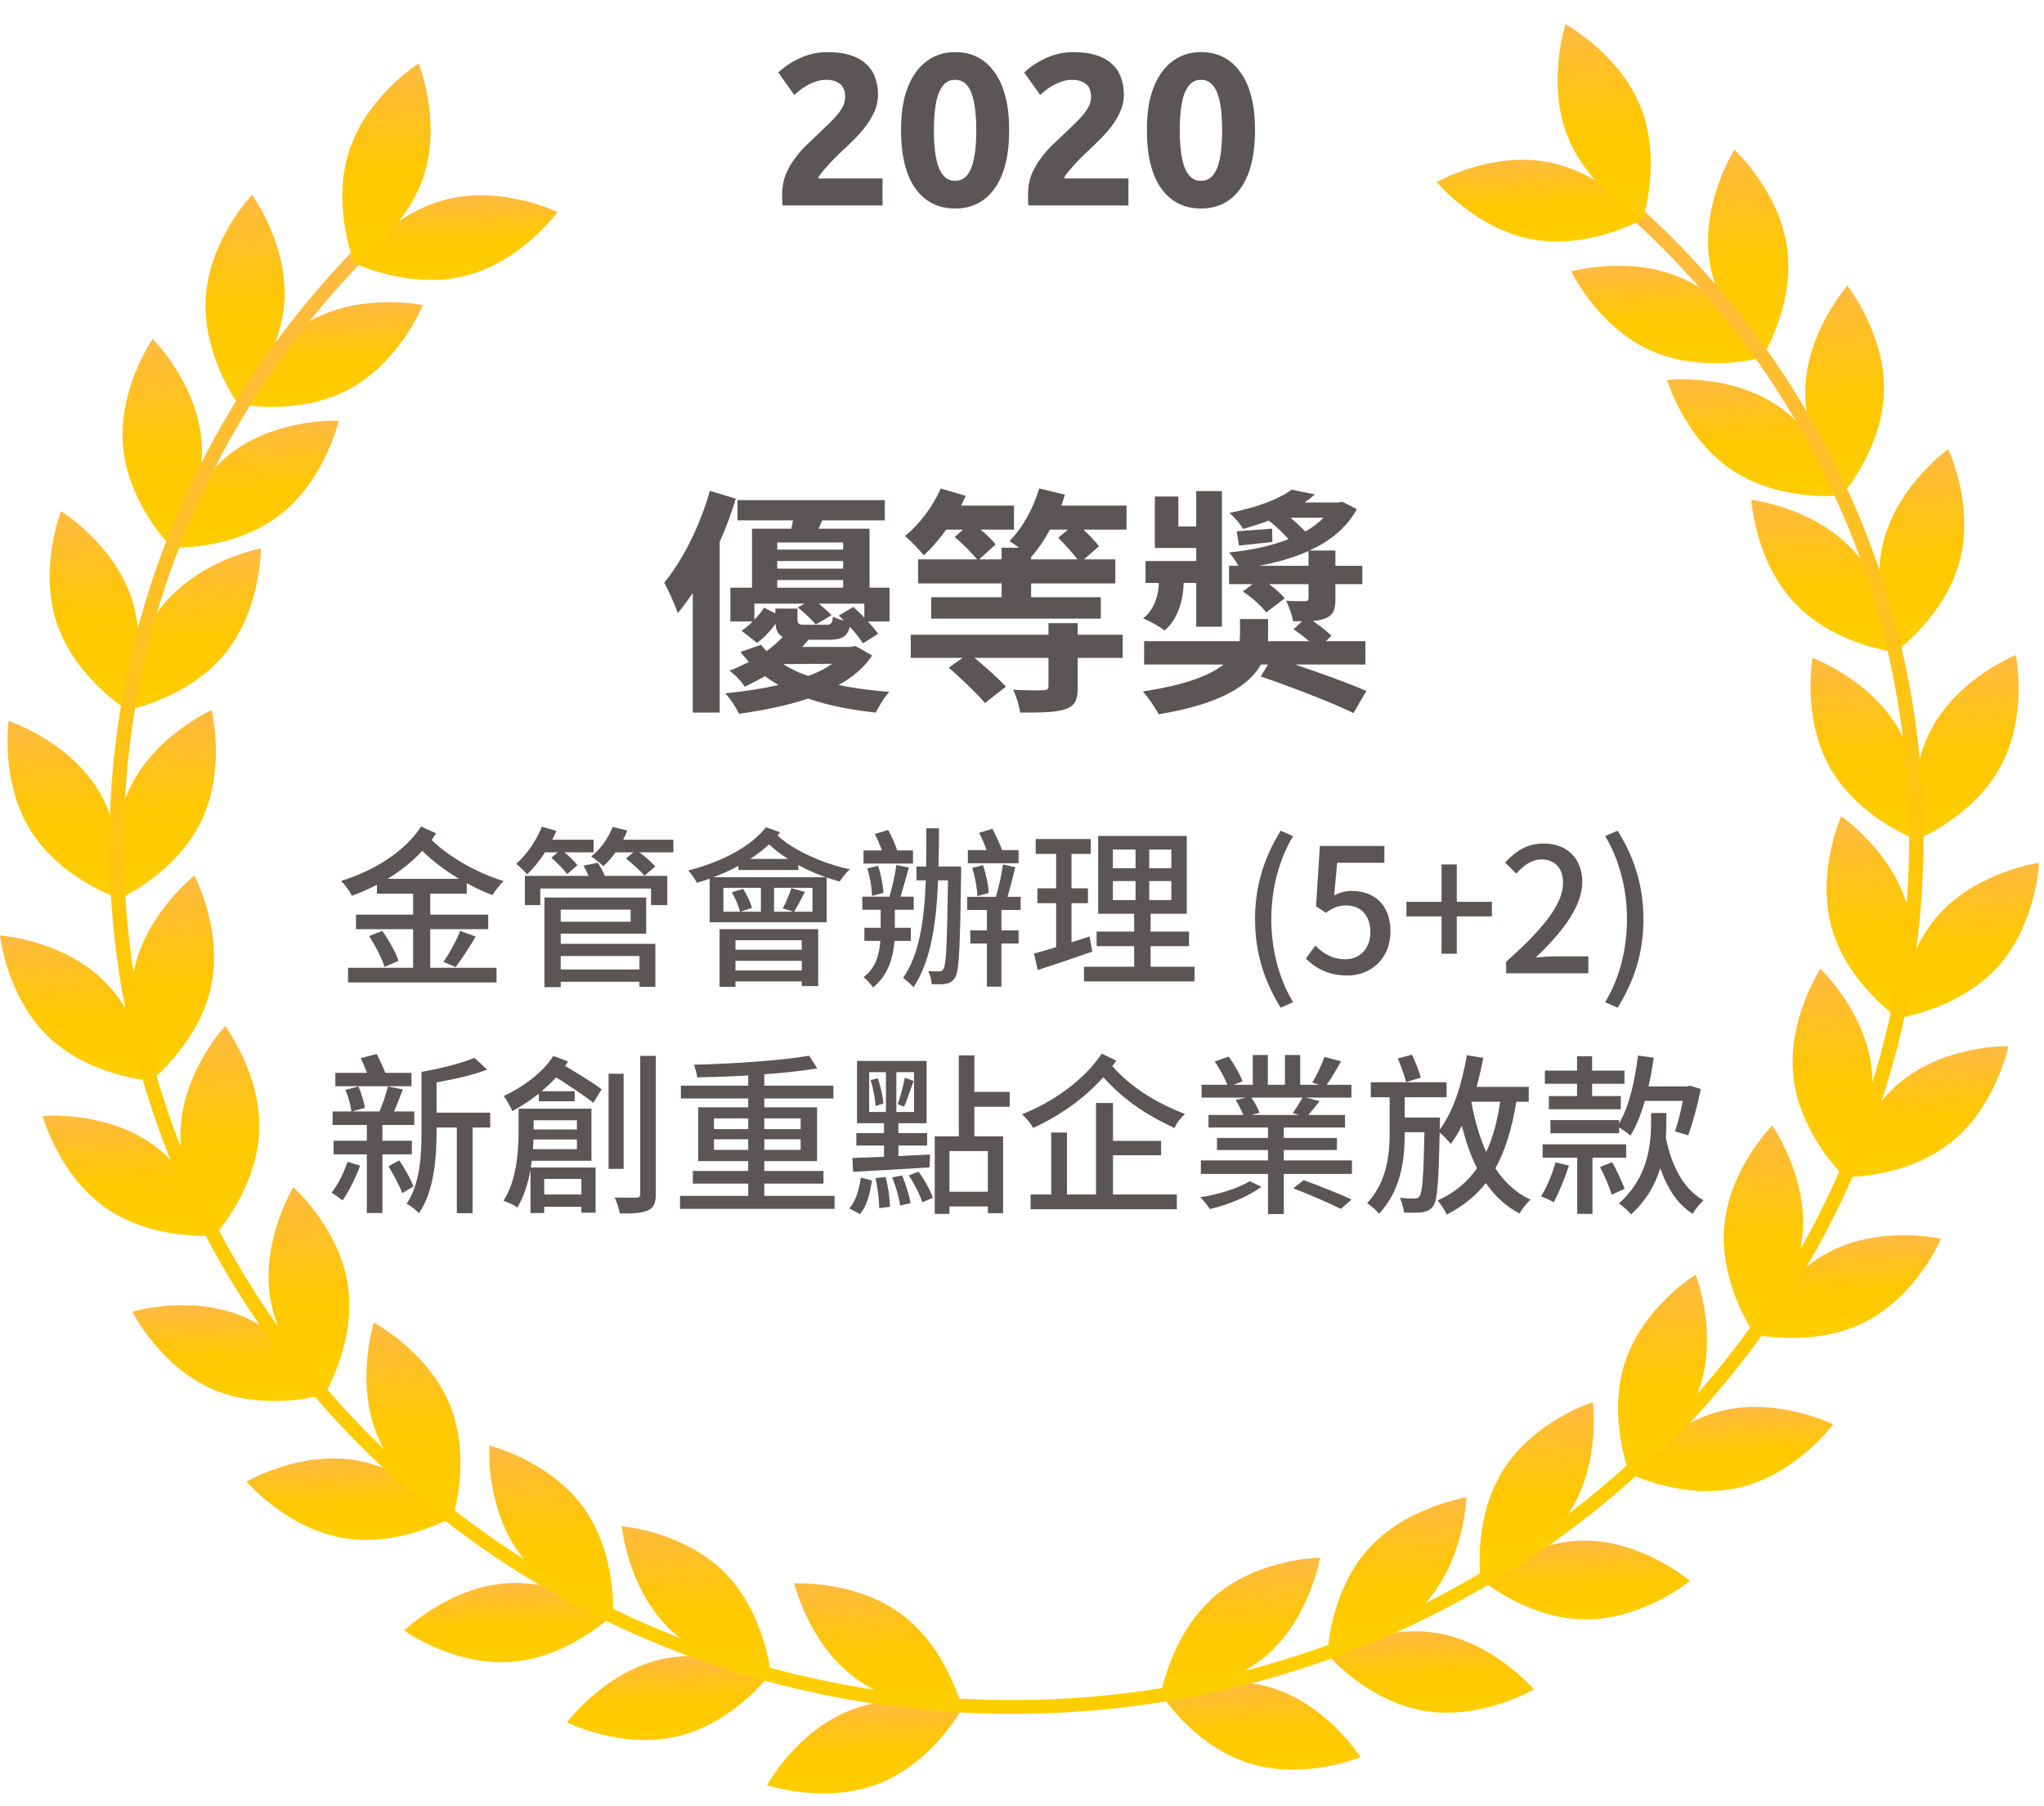 <svg width="189" height="167" viewBox="0 0 189 167" fill="none" xmlns="http://www.w3.org/2000/svg">
<path d="M83.378 149.288C87.662 152.488 88.958 158.006 88.958 158.006C88.958 158.006 83.308 158.331 79.024 155.13C74.74 151.93 73.444 146.416 73.444 146.416C73.444 146.416 79.092 146.087 83.378 149.288Z" fill="url(#paint0_linear)"/>
<path d="M78.616 158.147C83.596 156.195 88.957 158.005 88.957 158.005C88.957 158.005 86.243 162.979 81.261 164.934C76.281 166.886 70.919 165.077 70.919 165.077C70.919 165.077 73.634 160.101 78.616 158.147Z" fill="url(#paint1_linear)"/>
<path d="M66.936 145.349C70.74 149.11 71.265 154.752 71.265 154.752C71.265 154.752 65.625 154.297 61.822 150.536C58.019 146.776 57.493 141.132 57.493 141.132C57.493 141.132 63.133 141.587 66.936 145.349Z" fill="url(#paint2_linear)"/>
<path d="M61.003 153.468C66.204 152.221 71.265 154.752 71.265 154.752C71.265 154.752 67.893 159.307 62.691 160.554C57.49 161.803 52.43 159.271 52.43 159.271C52.43 159.271 55.802 154.716 61.003 153.468Z" fill="url(#paint3_linear)"/>
<path d="M53.901 139.329C57.06 143.646 56.686 149.302 56.686 149.302C56.686 149.302 51.192 147.96 48.031 143.642C44.871 139.325 45.243 133.669 45.243 133.669C45.243 133.669 50.741 135.011 53.901 139.329Z" fill="url(#paint4_linear)"/>
<path d="M46.76 146.408C52.092 146.001 56.687 149.303 56.687 149.303C56.687 149.303 52.639 153.266 47.306 153.674C41.973 154.082 37.378 150.78 37.378 150.78C37.378 150.78 41.427 146.816 46.76 146.408Z" fill="url(#paint5_linear)"/>
<path d="M41.595 129.905C43.613 134.861 41.882 140.26 41.882 140.26C41.882 140.26 36.876 137.62 34.858 132.663C32.839 127.705 34.57 122.308 34.57 122.308C34.57 122.308 39.576 124.947 41.595 129.905Z" fill="url(#paint6_linear)"/>
<path d="M32.954 135.036C38.224 135.937 41.882 140.259 41.882 140.259C41.882 140.259 36.994 143.121 31.723 142.221C26.452 141.32 22.797 136.998 22.797 136.998C22.797 136.998 27.684 134.136 32.954 135.036Z" fill="url(#paint7_linear)"/>
<path d="M32.163 118.82C32.962 124.114 30.01 128.954 30.01 128.954C30.01 128.954 25.766 125.21 24.969 119.915C24.171 114.62 27.121 109.781 27.121 109.781C27.121 109.781 31.366 113.525 32.163 118.82Z" fill="url(#paint8_linear)"/>
<path d="M22.561 121.776C27.471 123.893 30.01 128.955 30.01 128.955C30.01 128.955 24.59 130.587 19.679 128.47C14.771 126.355 12.23 121.292 12.23 121.292C12.23 121.292 17.652 119.66 22.561 121.776Z" fill="url(#paint9_linear)"/>
<path d="M23.962 104.742C23.692 110.091 19.84 114.248 19.84 114.248C19.84 114.248 16.425 109.732 16.695 104.383C16.964 99.033 20.815 94.877 20.815 94.877C20.815 94.877 24.231 99.392 23.962 104.742Z" fill="url(#paint10_linear)"/>
<path d="M13.967 105.727C18.358 108.779 19.84 114.248 19.84 114.248C19.84 114.248 14.205 114.768 9.813 111.716C5.424 108.663 3.941 103.195 3.941 103.195C3.941 103.195 9.577 102.676 13.967 105.727Z" fill="url(#paint11_linear)"/>
<path d="M19.521 91.203C18.41 96.443 13.951 99.939 13.951 99.939C13.951 99.939 11.293 94.937 12.404 89.697C13.517 84.458 17.974 80.962 17.974 80.962C17.974 80.962 20.632 85.963 19.521 91.203Z" fill="url(#paint12_linear)"/>
<path d="M9.498 90.593C13.351 94.303 13.95 99.939 13.95 99.939C13.95 99.939 8.305 99.559 4.452 95.849C0.6 92.139 0 86.503 0 86.503C0 86.503 5.646 86.882 9.498 90.593Z" fill="url(#paint13_linear)"/>
<path d="M18.585 75.979C16.239 80.794 11.066 83.101 11.066 83.101C11.066 83.101 9.701 77.603 12.047 72.788C14.395 67.973 19.566 65.665 19.566 65.665C19.566 65.665 20.933 71.165 18.585 75.979Z" fill="url(#paint14_linear)"/>
<path d="M9.015 72.95C11.851 77.486 11.066 83.1 11.066 83.1C11.066 83.1 5.684 81.359 2.847 76.823C0.009 72.286 0.794 66.672 0.794 66.672C0.794 66.672 6.177 68.413 9.015 72.95Z" fill="url(#paint15_linear)"/>
<path d="M20.749 60.506C17.338 64.635 11.771 65.662 11.771 65.662C11.771 65.662 11.735 59.994 15.146 55.865C18.557 51.737 24.124 50.711 24.124 50.711C24.124 50.711 24.162 56.378 20.749 60.506Z" fill="url(#paint16_linear)"/>
<path d="M12.158 55.309C13.851 60.387 11.771 65.662 11.771 65.662C11.771 65.662 6.948 62.701 5.256 57.622C3.564 52.544 5.643 47.27 5.643 47.27C5.643 47.27 10.466 50.23 12.158 55.309Z" fill="url(#paint17_linear)"/>
<path d="M25.805 47.674C21.545 50.916 15.893 50.644 15.893 50.644C15.893 50.644 17.147 45.116 21.407 41.874C25.667 38.632 31.319 38.904 31.319 38.904C31.319 38.904 30.064 44.433 25.805 47.674Z" fill="url(#paint18_linear)"/>
<path d="M18.624 40.652C19.116 45.984 15.893 50.645 15.893 50.645C15.893 50.645 11.871 46.662 11.38 41.33C10.888 35.997 14.112 31.335 14.112 31.335C14.112 31.335 18.133 35.319 18.624 40.652Z" fill="url(#paint19_linear)"/>
<path d="M32.269 36C27.552 38.527 22.014 37.363 22.014 37.363C22.014 37.363 24.126 32.103 28.843 29.576C33.562 27.049 39.097 28.212 39.097 28.212C39.097 28.212 36.986 33.473 32.269 36Z" fill="url(#paint20_linear)"/>
<path d="M26.291 27.926C25.934 33.27 22.014 37.362 22.014 37.362C22.014 37.362 18.675 32.791 19.031 27.447C19.389 22.102 23.309 18.009 23.309 18.009C23.309 18.009 26.649 22.581 26.291 27.926Z" fill="url(#paint21_linear)"/>
<path d="M112.342 147.58C108.277 151.066 107.347 156.657 107.347 156.657C107.347 156.657 113.006 156.598 117.069 153.114C121.135 149.629 122.064 144.037 122.064 144.037C122.064 144.037 116.406 144.095 112.342 147.58Z" fill="url(#paint22_linear)"/>
<path d="M117.676 156.096C112.578 154.487 107.347 156.657 107.347 156.657C107.347 156.657 110.383 161.437 115.481 163.047C120.579 164.656 125.809 162.486 125.809 162.486C125.809 162.486 122.774 157.705 117.676 156.096Z" fill="url(#paint23_linear)"/>
<path d="M126.448 143.32C122.9 147.332 122.746 152.998 122.746 152.998C122.746 152.998 128.345 152.16 131.891 148.148C135.438 144.137 135.591 138.47 135.591 138.47C135.591 138.47 129.995 139.308 126.448 143.32Z" fill="url(#paint24_linear)"/>
<path d="M132.901 151.017C127.63 150.127 122.747 152.997 122.747 152.997C122.747 152.997 126.412 157.311 131.683 158.202C136.956 159.094 141.838 156.223 141.838 156.223C141.838 156.223 138.174 151.907 132.901 151.017Z" fill="url(#paint25_linear)"/>
<path d="M139.02 135.885C136.152 140.407 136.896 146.026 136.896 146.026C136.896 146.026 142.29 144.31 145.16 139.787C148.029 135.266 147.286 129.648 147.286 129.648C147.286 129.648 141.889 131.362 139.02 135.885Z" fill="url(#paint26_linear)"/>
<path d="M146.611 142.461C141.263 142.418 136.895 146.026 136.895 146.026C136.895 146.026 141.196 149.705 146.544 149.748C151.891 149.792 156.259 146.183 156.259 146.183C156.259 146.183 151.958 142.505 146.611 142.461Z" fill="url(#paint27_linear)"/>
<path d="M150.276 125.914C148.587 130.998 150.671 136.266 150.671 136.266C150.671 136.266 155.491 133.291 157.18 128.208C158.868 123.123 156.784 117.856 156.784 117.856C156.784 117.856 151.964 120.831 150.276 125.914Z" fill="url(#paint28_linear)"/>
<path d="M159.235 130.447C154.036 131.705 150.672 136.266 150.672 136.266C150.672 136.266 155.735 138.789 160.936 137.531C166.135 136.274 169.5 131.713 169.5 131.713C169.5 131.713 164.435 129.19 159.235 130.447Z" fill="url(#paint29_linear)"/>
<path d="M159.428 113.435C158.981 118.773 162.243 123.402 162.243 123.402C162.243 123.402 166.231 119.376 166.68 114.039C167.127 108.701 163.866 104.072 163.866 104.072C163.866 104.072 159.878 108.099 159.428 113.435Z" fill="url(#paint30_linear)"/>
<path d="M169.203 115.731C164.444 118.177 162.243 123.402 162.243 123.402C162.243 123.402 167.76 124.66 172.519 122.214C177.28 119.768 179.479 114.545 179.479 114.545C179.479 114.545 173.962 113.286 169.203 115.731Z" fill="url(#paint31_linear)"/>
<path d="M165.836 99.639C166.456 104.958 170.573 108.844 170.573 108.844C170.573 108.844 173.683 104.104 173.063 98.787C172.442 93.467 168.326 89.581 168.326 89.581C168.326 89.581 165.216 94.32 165.836 99.639Z" fill="url(#paint32_linear)"/>
<path d="M175.872 99.942C171.692 103.286 170.572 108.843 170.572 108.843C170.572 108.843 176.229 108.977 180.41 105.632C184.589 102.289 185.709 96.731 185.709 96.731C185.709 96.731 180.052 96.597 175.872 99.942Z" fill="url(#paint33_linear)"/>
<path d="M169.375 85.804C170.828 90.957 175.507 94.141 175.507 94.141C175.507 94.141 177.831 88.969 176.377 83.816C174.923 78.664 170.245 75.48 170.245 75.48C170.245 75.48 167.922 80.651 169.375 85.804Z" fill="url(#paint34_linear)"/>
<path d="M179.335 84.512C175.735 88.476 175.506 94.14 175.506 94.14C175.506 94.14 181.115 93.376 184.715 89.411C188.314 85.447 188.543 79.784 188.543 79.784C188.543 79.784 182.934 80.548 179.335 84.512Z" fill="url(#paint35_linear)"/>
<path d="M169.252 71.059C171.91 75.703 177.222 77.653 177.222 77.653C177.222 77.653 178.224 72.074 175.565 67.43C172.906 62.785 167.594 60.836 167.594 60.836C167.594 60.836 166.593 66.416 169.252 71.059Z" fill="url(#paint36_linear)"/>
<path d="M178.603 67.386C176.071 72.105 177.222 77.653 177.222 77.653C177.222 77.653 182.479 75.55 185.011 70.83C187.544 66.11 186.393 60.562 186.393 60.562C186.393 60.562 181.136 62.666 178.603 67.386Z" fill="url(#paint37_linear)"/>
<path d="M165.948 55.764C169.623 59.651 175.244 60.296 175.244 60.296C175.244 60.296 174.909 54.638 171.234 50.751C167.56 46.865 161.938 46.219 161.938 46.219C161.938 46.219 162.273 51.878 165.948 55.764Z" fill="url(#paint38_linear)"/>
<path d="M174.178 49.993C172.823 55.175 175.244 60.296 175.244 60.296C175.244 60.296 179.862 57.013 181.216 51.83C182.569 46.649 180.149 41.528 180.149 41.528C180.149 41.528 175.532 44.809 174.178 49.993Z" fill="url(#paint39_linear)"/>
<path d="M160.223 43.515C164.686 46.46 170.307 45.804 170.307 45.804C170.307 45.804 168.694 40.374 164.23 37.428C159.767 34.483 154.146 35.139 154.146 35.139C154.146 35.139 155.759 40.571 160.223 43.515Z" fill="url(#paint40_linear)"/>
<path d="M166.925 36.018C166.785 41.371 170.307 45.804 170.307 45.804C170.307 45.804 174.058 41.555 174.198 36.201C174.338 30.846 170.815 26.415 170.815 26.415C170.815 26.415 167.064 30.664 166.925 36.018Z" fill="url(#paint41_linear)"/>
<path d="M152.609 32.405C157.482 34.606 162.93 33.067 162.93 33.067C162.93 33.067 160.477 27.962 155.605 25.762C150.731 23.562 145.284 25.101 145.284 25.101C145.284 25.101 147.736 30.206 152.609 32.405Z" fill="url(#paint42_linear)"/>
<path d="M158.043 23.943C158.751 29.25 162.931 33.067 162.931 33.067C162.931 33.067 165.963 28.278 165.254 22.971C164.547 17.662 160.367 13.846 160.367 13.846C160.367 13.846 157.335 18.635 158.043 23.943Z" fill="url(#paint43_linear)"/>
<path d="M148.215 16.206C148.005 16.443 147.766 16.678 147.485 16.912C147.404 16.98 147.321 17.027 147.236 17.087C164.475 31.039 175.718 51.699 176.487 75.045C177.926 118.769 142.087 155.602 96.597 157.153C51.106 158.704 12.927 124.395 11.487 80.671C10.753 58.36 19.729 37.846 34.737 22.895C34.292 22.779 33.843 22.619 33.389 22.408C18.376 37.564 9.42 58.242 10.16 80.716C11.622 125.143 50.416 160.005 96.639 158.429C142.861 156.853 179.276 119.426 177.814 75C177.035 51.334 165.661 30.383 148.215 16.206Z" fill="url(#paint44_linear)"/>
<path d="M43.04 25.505C37.852 26.809 32.764 24.334 32.764 24.334C32.764 24.334 36.086 19.743 41.273 18.437C46.461 17.132 51.549 19.608 51.549 19.608C51.549 19.608 48.227 24.2 43.04 25.505Z" fill="url(#paint45_linear)"/>
<path d="M39.197 16.217C37.556 21.316 32.764 24.334 32.764 24.334C32.764 24.334 30.632 19.087 32.272 13.987C33.914 8.888 38.707 5.87 38.707 5.87C38.707 5.87 40.838 11.117 39.197 16.217Z" fill="url(#paint46_linear)"/>
<path d="M141.726 22.14C146.988 23.088 151.902 20.272 151.902 20.272C151.902 20.272 148.284 15.917 143.023 14.968C137.762 14.019 132.847 16.836 132.847 16.836C132.847 16.836 136.465 21.191 141.726 22.14Z" fill="url(#paint47_linear)"/>
<path d="M144.949 12.611C146.923 17.587 151.902 20.272 151.902 20.272C151.902 20.272 153.683 14.891 151.712 9.915C149.738 4.939 144.757 2.254 144.757 2.254C144.757 2.254 142.975 7.635 144.949 12.611Z" fill="url(#paint48_linear)"/>
<path d="M65.642 45.388C64.718 48.622 63.134 51.812 61.418 53.88C61.814 54.584 62.474 56.08 62.672 56.696C63.134 56.146 63.596 55.508 64.058 54.826V65.892H66.544V50.118C67.138 48.798 67.622 47.434 68.04 46.114L65.642 45.388ZM77.566 56.916C77.72 57.07 77.896 57.224 78.05 57.4C77.654 57.29 77.258 57.158 77.016 57.026C76.95 57.664 76.84 57.774 76.4 57.774H74.464C73.87 57.774 73.738 57.708 73.738 57.268V56.278H71.692V56.718L70.658 56.19C70.416 56.564 70.108 56.938 69.756 57.312V55.816H74.42L73.76 56.168C74.354 56.608 75.058 57.312 75.432 57.752L76.884 56.894C76.62 56.586 76.158 56.19 75.696 55.816H79.92V57.114C79.59 56.74 79.238 56.432 78.908 56.124L77.566 56.916ZM72.418 61.404L76.95 61.382C76.356 61.8 75.608 62.196 74.728 62.504C73.87 62.218 73.078 61.844 72.418 61.404ZM71.868 53.638H77.962V54.342H71.868V53.638ZM77.962 50.162V50.822H71.868V50.162H77.962ZM77.962 52.582H71.868V51.878H77.962V52.582ZM82.252 54.342H80.404V48.886H75.696L76.026 48.116H81.812V46.246H68.194V48.116H73.32C73.276 48.38 73.232 48.644 73.166 48.886H69.536V54.342H67.534V57.466H69.602C69.272 57.796 68.92 58.104 68.568 58.324L69.998 59.446C70.658 58.984 71.23 58.346 71.714 57.686C71.758 58.302 71.956 58.676 72.374 58.896C71.978 59.336 71.472 59.776 70.878 60.216C70.702 60.018 70.526 59.82 70.372 59.622L68.48 60.282C68.7 60.612 68.964 60.898 69.25 61.206C68.678 61.492 68.106 61.778 67.446 62.02C67.908 62.328 68.568 63.01 68.854 63.494C69.536 63.186 70.152 62.856 70.724 62.526C71.12 62.812 71.538 63.076 71.978 63.34C70.548 63.67 68.876 63.934 67.072 64.11C67.534 64.638 68.084 65.43 68.326 66.002C70.746 65.672 72.88 65.21 74.728 64.594C76.576 65.232 78.666 65.65 80.976 65.892C81.262 65.32 81.768 64.462 82.23 63.978C80.558 63.846 78.996 63.648 77.544 63.34C78.908 62.592 79.942 61.668 80.646 60.612L79.084 59.732L78.644 59.82H74.178C74.376 59.6 74.552 59.38 74.75 59.16H76.664C77.83 59.16 78.358 58.874 78.578 57.95C79.062 58.478 79.524 59.072 79.788 59.49L81.196 58.61C80.976 58.302 80.646 57.884 80.25 57.466H82.252V54.342ZM99.654 57.62H96.948V58.698H84.21V60.832H89.006L87.73 61.734C88.874 62.746 90.37 64.154 91.074 65.012L93.01 63.494C92.35 62.768 91.14 61.69 90.106 60.832H96.948V63.428C96.948 63.736 96.816 63.824 96.486 63.824C96.156 63.846 94.77 63.846 93.692 63.78C93.978 64.418 94.242 65.232 94.33 65.892C96.156 65.892 97.498 65.892 98.422 65.606C99.368 65.32 99.654 64.792 99.654 63.538V60.832H103.812V58.698H99.654V57.62ZM95.342 51.724V51.504C95.958 50.822 96.552 49.964 97.08 48.974H98.752L97.85 49.722C98.422 50.316 99.17 51.108 99.632 51.724H95.342ZM98.136 46.752C98.268 46.422 98.356 46.07 98.466 45.74L96.09 45.168C95.54 47.016 94.528 48.864 93.34 50.03C93.582 50.184 93.912 50.404 94.22 50.646H92.614V51.724H90.546L92.064 50.338C91.756 49.942 91.228 49.436 90.678 48.974H93.758V46.752H88.874C89.006 46.444 89.16 46.158 89.292 45.85L86.982 45.168C86.278 46.818 85.002 48.49 83.682 49.568C84.188 49.986 85.046 50.888 85.42 51.35C86.124 50.712 86.828 49.898 87.488 48.974H89.05L88.28 49.656C89.006 50.272 89.864 51.13 90.348 51.724H84.892V53.946H92.614V55.222H86.102V57.202H101.788V55.222H95.342V53.946H103.13V51.724H100.226L101.612 50.514C101.304 50.096 100.754 49.502 100.182 48.974H104.164V46.752H98.136ZM110.61 53.902V57.95H112.986V45.41H110.61V48.688H108.96V45.916H106.782V50.668H110.61V51.878H105.924V53.902H107.156C107.134 54.716 106.892 56.256 105.704 57.18C106.298 57.422 107.244 57.95 107.684 58.302C109.136 57.092 109.444 54.936 109.444 53.902H110.61ZM116.418 52.318C118.068 52.01 119.608 51.57 120.994 50.954V52.318H116.418ZM122.38 47.874C121.918 48.358 121.346 48.776 120.708 49.15C120.29 48.732 119.806 48.27 119.322 47.874H122.38ZM126.252 61.448V59.292H122.6L123.106 58.786C122.71 58.368 122.05 57.862 121.39 57.422C121.852 57.378 122.248 57.312 122.556 57.18C123.282 56.872 123.48 56.41 123.48 55.376V54.012H125.966V52.318H123.48V50.91H121.082C122.952 50.052 124.492 48.842 125.46 47.082L124.118 46.4L123.7 46.466H120.642C120.972 46.224 121.28 45.982 121.588 45.718L119.432 45.278C118.288 46.136 116.308 46.906 113.668 47.434C114.086 47.742 114.68 48.446 114.944 48.908C115.802 48.666 116.616 48.402 117.32 48.138C117.98 48.666 118.662 49.304 119.146 49.854C117.518 50.492 115.626 50.888 113.646 51.086C113.932 51.394 114.284 51.878 114.504 52.318H113.646V54.012H115.824L114.922 54.694C115.736 55.222 116.66 56.058 117.078 56.63L118.794 55.332C118.486 54.914 117.914 54.452 117.342 54.012H120.994V55.288C120.994 55.508 120.928 55.574 120.686 55.596C120.444 55.596 119.63 55.596 118.926 55.552C119.19 56.124 119.476 56.85 119.564 57.444H120.4L119.608 58.192C120.07 58.5 120.598 58.896 121.06 59.292H117.232C117.254 59.116 117.254 58.962 117.254 58.786V57.246H114.658V58.698C114.658 58.896 114.636 59.094 114.614 59.292H105.792V61.448H113.14C111.886 62.438 109.642 63.34 105.682 63.934C106.166 64.506 106.826 65.43 107.134 66.046C112.986 65.1 115.56 63.296 116.594 61.448H117.254L116.572 62.548C119.322 63.494 123.238 64.99 125.152 65.936L126.34 63.89C124.778 63.208 122.116 62.24 119.762 61.448H126.252ZM117.628 48.886C116.352 48.974 115.274 49.062 114.35 49.128L114.57 50.448C115.56 50.338 116.572 50.228 117.65 50.118L117.628 48.886Z" fill="#5B5555"/>
<path d="M81.186 8.78C81.186 9.287 81.086 9.773 80.886 10.24C80.686 10.707 80.426 11.16 80.106 11.6C79.786 12.027 79.426 12.44 79.026 12.84C78.626 13.24 78.232 13.62 77.846 13.98C77.646 14.167 77.426 14.38 77.186 14.62C76.959 14.847 76.739 15.08 76.526 15.32C76.312 15.56 76.119 15.787 75.946 16C75.786 16.2 75.686 16.367 75.646 16.5H81.606V19H72.366C72.339 18.853 72.326 18.667 72.326 18.44C72.326 18.213 72.326 18.053 72.326 17.96C72.326 17.32 72.426 16.733 72.626 16.2C72.839 15.667 73.112 15.173 73.446 14.72C73.779 14.253 74.152 13.82 74.566 13.42C74.992 13.02 75.412 12.62 75.826 12.22C76.146 11.913 76.446 11.627 76.726 11.36C77.006 11.08 77.252 10.813 77.466 10.56C77.679 10.293 77.846 10.033 77.966 9.78C78.086 9.513 78.146 9.247 78.146 8.98C78.146 8.393 77.979 7.98 77.646 7.74C77.312 7.5 76.899 7.38 76.406 7.38C76.046 7.38 75.706 7.44 75.386 7.56C75.079 7.667 74.792 7.8 74.526 7.96C74.272 8.107 74.052 8.26 73.866 8.42C73.679 8.567 73.539 8.687 73.446 8.78L71.966 6.7C72.552 6.153 73.232 5.707 74.006 5.36C74.792 5 75.632 4.82 76.526 4.82C77.339 4.82 78.039 4.913 78.626 5.1C79.212 5.287 79.692 5.553 80.066 5.9C80.452 6.233 80.732 6.647 80.906 7.14C81.092 7.62 81.186 8.167 81.186 8.78ZM93.313 12.04C93.313 14.373 92.866 16.167 91.973 17.42C91.093 18.66 89.873 19.28 88.313 19.28C86.753 19.28 85.526 18.66 84.633 17.42C83.753 16.167 83.313 14.373 83.313 12.04C83.313 10.88 83.426 9.853 83.653 8.96C83.893 8.067 84.233 7.313 84.673 6.7C85.113 6.087 85.639 5.62 86.253 5.3C86.866 4.98 87.553 4.82 88.313 4.82C89.873 4.82 91.093 5.447 91.973 6.7C92.866 7.94 93.313 9.72 93.313 12.04ZM90.273 12.04C90.273 11.347 90.24 10.72 90.173 10.16C90.106 9.587 89.999 9.093 89.853 8.68C89.706 8.267 89.506 7.947 89.253 7.72C88.999 7.493 88.686 7.38 88.313 7.38C87.939 7.38 87.626 7.493 87.373 7.72C87.133 7.947 86.933 8.267 86.773 8.68C86.626 9.093 86.519 9.587 86.453 10.16C86.386 10.72 86.353 11.347 86.353 12.04C86.353 12.733 86.386 13.367 86.453 13.94C86.519 14.513 86.626 15.007 86.773 15.42C86.933 15.833 87.133 16.153 87.373 16.38C87.626 16.607 87.939 16.72 88.313 16.72C88.686 16.72 88.999 16.607 89.253 16.38C89.506 16.153 89.706 15.833 89.853 15.42C89.999 15.007 90.106 14.513 90.173 13.94C90.24 13.367 90.273 12.733 90.273 12.04ZM103.92 8.78C103.92 9.287 103.82 9.773 103.62 10.24C103.42 10.707 103.16 11.16 102.84 11.6C102.52 12.027 102.16 12.44 101.76 12.84C101.36 13.24 100.967 13.62 100.58 13.98C100.38 14.167 100.16 14.38 99.92 14.62C99.693 14.847 99.473 15.08 99.26 15.32C99.047 15.56 98.853 15.787 98.68 16C98.52 16.2 98.42 16.367 98.38 16.5H104.34V19H95.1C95.073 18.853 95.06 18.667 95.06 18.44C95.06 18.213 95.06 18.053 95.06 17.96C95.06 17.32 95.16 16.733 95.36 16.2C95.573 15.667 95.847 15.173 96.18 14.72C96.513 14.253 96.887 13.82 97.3 13.42C97.727 13.02 98.147 12.62 98.56 12.22C98.88 11.913 99.18 11.627 99.46 11.36C99.74 11.08 99.987 10.813 100.2 10.56C100.413 10.293 100.58 10.033 100.7 9.78C100.82 9.513 100.88 9.247 100.88 8.98C100.88 8.393 100.713 7.98 100.38 7.74C100.047 7.5 99.633 7.38 99.14 7.38C98.78 7.38 98.44 7.44 98.12 7.56C97.813 7.667 97.527 7.8 97.26 7.96C97.007 8.107 96.787 8.26 96.6 8.42C96.413 8.567 96.273 8.687 96.18 8.78L94.7 6.7C95.287 6.153 95.967 5.707 96.74 5.36C97.527 5 98.367 4.82 99.26 4.82C100.073 4.82 100.773 4.913 101.36 5.1C101.947 5.287 102.427 5.553 102.8 5.9C103.187 6.233 103.467 6.647 103.64 7.14C103.827 7.62 103.92 8.167 103.92 8.78ZM116.047 12.04C116.047 14.373 115.601 16.167 114.707 17.42C113.827 18.66 112.607 19.28 111.047 19.28C109.487 19.28 108.261 18.66 107.367 17.42C106.487 16.167 106.047 14.373 106.047 12.04C106.047 10.88 106.161 9.853 106.387 8.96C106.627 8.067 106.967 7.313 107.407 6.7C107.847 6.087 108.374 5.62 108.987 5.3C109.601 4.98 110.287 4.82 111.047 4.82C112.607 4.82 113.827 5.447 114.707 6.7C115.601 7.94 116.047 9.72 116.047 12.04ZM113.007 12.04C113.007 11.347 112.974 10.72 112.907 10.16C112.841 9.587 112.734 9.093 112.587 8.68C112.441 8.267 112.241 7.947 111.987 7.72C111.734 7.493 111.421 7.38 111.047 7.38C110.674 7.38 110.361 7.493 110.107 7.72C109.867 7.947 109.667 8.267 109.507 8.68C109.361 9.093 109.254 9.587 109.187 10.16C109.121 10.72 109.087 11.347 109.087 12.04C109.087 12.733 109.121 13.367 109.187 13.94C109.254 14.513 109.361 15.007 109.507 15.42C109.667 15.833 109.867 16.153 110.107 16.38C110.361 16.607 110.674 16.72 111.047 16.72C111.421 16.72 111.734 16.607 111.987 16.38C112.241 16.153 112.441 15.833 112.587 15.42C112.734 15.007 112.841 14.513 112.907 13.94C112.974 13.367 113.007 12.733 113.007 12.04Z" fill="#5B5555"/>
<path d="M35.831 81.264C37.031 80.544 38.119 79.68 39.047 78.672C40.007 79.632 41.191 80.512 42.439 81.264H35.831ZM43.159 82.64V81.664C43.959 82.112 44.759 82.48 45.543 82.768C45.767 82.368 46.231 81.776 46.567 81.472C44.167 80.752 41.479 79.232 39.911 77.664C40.055 77.472 40.183 77.264 40.327 77.056L38.935 76.432C37.415 78.784 34.519 80.544 31.543 81.456C31.911 81.824 32.327 82.4 32.535 82.832C33.335 82.544 34.103 82.208 34.855 81.808V82.64H38.199V84.576H32.919V85.92H38.199V89.488H32.183V90.848H45.911V89.488H39.783V85.92H45.143V84.576H39.783V82.64H43.159ZM42.135 89.424C42.679 88.704 43.383 87.616 43.991 86.608L42.551 86.08C42.215 86.96 41.543 88.176 40.999 88.944L42.135 89.424ZM34.135 86.56C34.711 87.456 35.335 88.656 35.559 89.408L36.855 88.848C36.599 88.096 35.959 86.928 35.351 86.08L34.135 86.56ZM51.575 78.816L50.983 79.312C51.495 79.76 52.151 80.416 52.439 80.832L53.399 80C53.127 79.664 52.663 79.2 52.199 78.816H54.887V77.648H51.063C51.207 77.376 51.335 77.104 51.447 76.832L50.103 76.448C49.591 77.744 48.695 79.04 47.735 79.872C48.023 80.112 48.535 80.608 48.743 80.848C49.303 80.304 49.895 79.616 50.391 78.816H51.575ZM59.127 88.4V89.648H51.847V88.4H59.127ZM58.311 84.112V85.232H51.847V84.112H58.311ZM51.847 86.336H59.751V82.992H50.343V91.28H51.847V90.784H59.127V91.248H60.599V87.28H51.847V86.336ZM53.959 80.048C54.119 80.336 54.279 80.672 54.423 80.992H48.535V83.696H49.959V82.16H60.199V83.696H61.703V80.992H55.927C55.767 80.608 55.527 80.144 55.271 79.776L53.959 80.048ZM57.623 77.648C57.767 77.36 57.895 77.088 58.007 76.8L56.647 76.464C56.247 77.52 55.511 78.528 54.663 79.2C54.999 79.408 55.543 79.856 55.783 80.096C56.167 79.744 56.567 79.312 56.919 78.816H58.567L57.879 79.376C58.471 79.856 59.239 80.544 59.591 80.976L60.583 80.128C60.279 79.744 59.671 79.232 59.127 78.816H62.263V77.648H57.623ZM74.135 86.944V87.824H68.007V86.944H74.135ZM68.007 89.744V88.848H74.135V89.744H68.007ZM66.535 91.248H68.007V90.752H74.135V91.184H75.655V85.92H66.535V91.248ZM65.959 81.12C66.759 80.816 67.543 80.48 68.279 80.064V80.448H73.815V79.984C74.631 80.448 75.511 80.816 76.375 81.12H65.959ZM75.127 84.304H73.431C73.719 83.84 74.071 83.168 74.423 82.48L73.175 82.128C72.999 82.672 72.663 83.488 72.375 84L73.367 84.304H71.575V82.096H75.127V84.304ZM67.671 82.512C68.007 83.072 68.311 83.808 68.423 84.304H66.887V82.096H70.359V84.304H68.471L69.527 83.952C69.415 83.472 69.063 82.736 68.711 82.192L67.671 82.512ZM69.367 79.424C69.991 79.024 70.599 78.56 71.111 78.08C71.623 78.56 72.215 79.024 72.871 79.424H69.367ZM70.823 76.496C69.367 78.368 66.535 79.76 63.639 80.496C63.895 80.752 64.311 81.36 64.439 81.632C64.839 81.52 65.223 81.392 65.623 81.248V85.28H76.439V81.136C76.839 81.28 77.255 81.408 77.639 81.52C77.863 81.168 78.279 80.64 78.583 80.384C76.087 79.856 73.383 78.64 71.895 77.264C71.991 77.168 72.055 77.056 72.135 76.96L70.823 76.496ZM94.183 78.608H92.663C92.439 78.016 92.087 77.248 91.767 76.64L90.535 77.008C90.791 77.488 91.047 78.08 91.223 78.608H89.495V79.824H94.183V78.608ZM91.415 82.576C91.399 81.872 91.175 80.816 90.887 80L89.895 80.256C90.167 81.088 90.359 82.176 90.375 82.864L91.415 82.576ZM84.423 78.64H82.967C82.775 78.08 82.455 77.328 82.119 76.752L80.887 77.12C81.127 77.568 81.367 78.144 81.543 78.64H79.847V79.856H84.423V78.64ZM81.687 82.56C81.655 81.888 81.463 80.848 81.191 80.064L80.199 80.304C80.455 81.12 80.631 82.176 80.631 82.848L81.687 82.56ZM84.215 87.008V85.792H82.743V84.128H84.487V82.912H83.271C83.511 82.128 83.783 81.12 84.039 80.224L82.887 79.984C82.775 80.848 82.487 82.08 82.247 82.912H79.735V84.128H81.431V85.792H79.927V87.008H81.399C81.319 88.192 80.999 89.52 79.847 90.352C80.135 90.576 80.535 91.024 80.727 91.312C82.135 90.176 82.599 88.512 82.711 87.008H84.215ZM88.871 80.128H86.775C86.807 78.992 86.823 77.824 86.823 76.592H85.655C85.655 77.808 85.655 78.992 85.639 80.128H84.743V81.408H85.607C85.463 85.2 84.983 88.32 83.511 90.416C83.767 90.624 84.311 91.072 84.471 91.296C86.071 88.832 86.567 85.52 86.743 81.408H87.655C87.575 87.184 87.495 89.152 87.255 89.568C87.143 89.776 87.031 89.824 86.855 89.824C86.647 89.824 86.263 89.824 85.831 89.792C86.007 90.128 86.135 90.656 86.151 91.008C86.647 91.024 87.111 91.04 87.431 90.976C87.831 90.912 88.087 90.768 88.327 90.368C88.695 89.76 88.775 87.552 88.871 80.752V80.128ZM94.375 84.144V82.928H93.159C93.399 82.128 93.671 81.088 93.879 80.192L92.743 79.936C92.631 80.8 92.343 82.08 92.087 82.928H89.431V84.144H91.255V86.032H89.719V87.248H91.255V91.232H92.599V87.248H94.183V86.032H92.599V84.144H94.375ZM100.743 86.592C100.199 86.784 99.623 86.96 99.079 87.136V83.52H100.599V82.144H99.079V78.96H100.855V77.584H95.767V78.96H97.655V82.144H95.927V83.52H97.655V87.584C96.887 87.824 96.183 88.016 95.607 88.176L95.959 89.696C97.399 89.232 99.255 88.608 100.999 88L100.743 86.592ZM102.903 81.472H104.999V83.232H102.903V81.472ZM102.903 78.56H104.999V80.288H102.903V78.56ZM108.311 80.288H106.263V78.56H108.311V80.288ZM108.311 83.232H106.263V81.472H108.311V83.232ZM106.391 89.392V87.488H109.943V86.144H106.391V84.496H109.735V77.296H101.543V84.496H104.871V86.144H101.399V87.488H104.871V89.392H100.231V90.752H110.455V89.392H106.391ZM118.417 93.184L119.569 92.672C118.193 90.384 117.553 87.68 117.553 84.992C117.553 82.32 118.193 79.616 119.569 77.312L118.417 76.816C116.929 79.232 116.049 81.84 116.049 84.992C116.049 88.176 116.929 90.752 118.417 93.184ZM124.601 90.208C126.665 90.208 128.569 88.736 128.569 86.128C128.569 83.552 126.953 82.384 124.985 82.384C124.345 82.384 123.865 82.544 123.369 82.8L123.641 79.776H128.009V78.224H122.041L121.689 83.808L122.585 84.4C123.273 83.952 123.721 83.728 124.473 83.728C125.817 83.728 126.713 84.624 126.713 86.192C126.713 87.76 125.705 88.704 124.377 88.704C123.145 88.704 122.297 88.112 121.625 87.44L120.745 88.64C121.577 89.456 122.745 90.208 124.601 90.208ZM133.294 88.192H134.702V84.736H137.95V83.392H134.702V79.936H133.294V83.392H130.046V84.736H133.294V88.192ZM139.267 90H146.867V88.432H143.923C143.347 88.432 142.611 88.48 142.003 88.544C144.499 86.16 146.307 83.808 146.307 81.536C146.307 79.408 144.915 78 142.755 78C141.219 78 140.179 78.672 139.171 79.76L140.211 80.784C140.835 80.064 141.603 79.472 142.531 79.472C143.843 79.472 144.531 80.352 144.531 81.632C144.531 83.568 142.739 85.856 139.267 88.928V90ZM149.576 93.184C151.08 90.752 151.96 88.176 151.96 84.992C151.96 81.84 151.08 79.232 149.576 76.816L148.424 77.312C149.799 79.616 150.44 82.32 150.44 84.992C150.44 87.68 149.799 90.384 148.424 92.672L149.576 93.184ZM38.048 99.208H35.632C35.424 98.68 35.104 98.008 34.832 97.464L33.36 97.848C33.552 98.248 33.76 98.76 33.936 99.208H31.008V100.44H38.048V99.208ZM32.128 107.432C31.792 108.456 31.248 109.544 30.656 110.296C30.96 110.456 31.44 110.808 31.68 111C32.256 110.184 32.896 108.904 33.296 107.784L32.128 107.432ZM38.08 106.744V105.48H35.36V104.024H38.304V102.776H36.432C36.704 102.184 36.976 101.448 37.248 100.744L35.872 100.456C35.712 101.128 35.376 102.104 35.088 102.776H32.56L33.744 102.44C33.664 101.912 33.408 101.096 33.152 100.472L31.936 100.776C32.208 101.4 32.432 102.232 32.496 102.776H30.752V104.024H33.92V105.48H30.848V106.744H33.92V112.168H35.36V106.744H38.08ZM35.92 107.848C36.4 108.616 36.944 109.656 37.2 110.328L38.24 109.704C37.984 109.064 37.44 108.056 36.912 107.304L35.92 107.848ZM45.328 102.888H40.368V100.088C42 99.8 43.728 99.416 45.04 98.904L43.872 97.816C42.72 98.312 40.752 98.808 38.976 99.112V104.648C38.976 106.744 38.864 109.448 37.6 111.304C37.904 111.464 38.512 111.912 38.736 112.184C40.16 110.152 40.368 106.952 40.368 104.648V104.264H42.24V112.184H43.696V104.264H45.328V102.888ZM53.344 103.592V104.44H49.344V103.592H53.344ZM49.28 106.264C49.296 105.96 49.312 105.656 49.328 105.368H53.344V106.264H49.28ZM53.76 109.016V110.456H50.32V109.016H53.76ZM54.688 107.336V102.52H47.952V104.536C47.952 106.344 47.808 109.064 46.56 111.032C46.928 111.16 47.568 111.448 47.84 111.656C48.464 110.632 48.832 109.384 49.056 108.152V112.168H50.32V111.592H53.76V112.136H55.072V107.96H49.072C49.104 107.752 49.136 107.544 49.168 107.336H54.688ZM51.168 97.64C50.176 99.192 48.368 100.52 46.576 101.352C46.832 101.672 47.232 102.408 47.376 102.744C48.208 102.296 49.04 101.752 49.824 101.128V101.832H53.136V100.904H50.08C50.56 100.504 51.008 100.072 51.424 99.624C52.656 100.408 54.096 101.352 54.864 101.976L55.632 100.728C54.88 100.152 53.472 99.288 52.256 98.568C52.352 98.424 52.448 98.296 52.528 98.152L51.168 97.64ZM57.664 99.288H56.272V108.088H57.664V99.288ZM59.2 97.64V110.376C59.2 110.664 59.104 110.744 58.832 110.744C58.576 110.76 57.744 110.76 56.832 110.728C57.04 111.144 57.248 111.816 57.312 112.216C58.608 112.216 59.44 112.168 59.936 111.912C60.448 111.688 60.64 111.256 60.64 110.392V97.64H59.2ZM66.016 106.328V105.352H69.184V106.328H66.016ZM66.016 103.416H69.184V104.408H66.016V103.416ZM74.032 103.416V104.408H70.672V103.416H74.032ZM74.032 106.328H70.672V105.352H74.032V106.328ZM70.672 110.584V109.448H76.144V108.28H70.672V107.368H75.552V102.392H70.672V101.576H77.056V100.392H70.672V99.336C72.48 99.208 74.192 99.032 75.568 98.792L74.816 97.624C72.24 98.072 67.84 98.36 64.16 98.456C64.272 98.76 64.448 99.272 64.464 99.624C65.952 99.592 67.584 99.544 69.184 99.448V100.392H62.96V101.576H69.184V102.392H64.56V107.368H69.184V108.28H64.064V109.448H69.184V110.584H62.88V111.784H77.168V110.584H70.672ZM83.6 102.328C83.872 101.736 84.176 100.76 84.48 99.96L83.664 99.656C83.536 100.36 83.248 101.448 83.008 102.104L83.6 102.328ZM80.496 99.88C80.752 100.632 80.928 101.624 80.96 102.264L81.68 102.04C81.648 101.432 81.424 100.44 81.168 99.704L80.496 99.88ZM80.368 99.144H81.92V102.824H80.368V99.144ZM84.512 102.824H82.88V99.144H84.512V102.824ZM78.88 108.36C80.752 108.248 83.408 108.12 85.952 107.944L86 106.76C85.024 106.808 84.032 106.856 83.072 106.904V105.928H85.728V104.776H83.072V103.864H85.68V98.104H79.248V103.864H81.744V104.776H79.184V105.928H81.744V106.968C80.64 107.016 79.632 107.048 78.816 107.08L78.88 108.36ZM79.504 112.264C80.176 111.544 80.448 110.328 80.624 109.16L79.6 108.888C79.456 109.944 79.136 111.08 78.528 111.736L79.504 112.264ZM80.96 108.936C81.152 109.832 81.296 110.968 81.296 111.72L82.288 111.592C82.288 110.84 82.128 109.704 81.888 108.84L80.96 108.936ZM82.496 108.872C82.832 109.704 83.152 110.776 83.232 111.48L84.192 111.256C84.08 110.552 83.76 109.496 83.408 108.696L82.496 108.872ZM84.032 108.696C84.544 109.448 85.072 110.488 85.28 111.176L86.256 110.76C86.032 110.088 85.488 109.08 84.928 108.344L84.032 108.696ZM91.344 110.2H87.792V106.44H91.344V110.2ZM93.36 102.344V100.968H90.096V97.592H88.656V105.08H86.432V112.248H87.792V111.56H91.344V112.184H92.752V105.08H90.096V102.344H93.36ZM102.912 106.824H107.36V105.496H102.912V101.992H101.344V110.456H98.656V104.728H97.2V110.456H95.296V111.816H108.816V110.456H102.912V106.824ZM101.872 97.432C100.288 99.832 97.408 101.896 94.512 103.032C94.896 103.384 95.312 103.912 95.536 104.296C97.936 103.208 100.272 101.576 102.016 99.608C104.128 101.944 106.288 103.224 108.608 104.312C108.784 103.848 109.2 103.336 109.568 103.016C107.184 102.056 104.864 100.84 102.848 98.584C102.976 98.408 103.104 98.248 103.216 98.072L101.872 97.432ZM115.552 109.224C114.528 109.88 112.592 110.472 110.976 110.712C111.28 110.984 111.664 111.48 111.872 111.8C113.52 111.432 115.52 110.6 116.64 109.736L115.552 109.224ZM119.584 109.88C121.04 110.44 122.992 111.288 123.984 111.784L124.976 110.92C123.904 110.408 121.952 109.64 120.544 109.128L119.584 109.88ZM120.432 101.496C120.208 101.912 119.84 102.52 119.536 102.92L120.112 103.096H115.744L116.464 102.904C116.336 102.536 116.032 101.944 115.712 101.496H120.432ZM118.704 107.304V106.344H123.616V105.224H118.704V104.264H124.368V103.096H120.976C121.296 102.728 121.664 102.296 122.016 101.816L120.768 101.496H124.96V100.312H122.672C123.088 99.72 123.568 98.92 124 98.136L122.464 97.736C122.224 98.456 121.728 99.464 121.344 100.104L121.968 100.312H120.224V97.56H118.816V100.312H117.232V97.56H115.84V100.312H114.048L114.896 99.992C114.672 99.368 114.112 98.392 113.616 97.704L112.32 98.152C112.768 98.808 113.248 99.688 113.488 100.312H111.104V101.496H115.184L114.256 101.72C114.528 102.136 114.8 102.696 114.96 103.096H111.744V104.264H117.248V105.224H112.528V106.344H117.248V107.304H111.04V108.552H117.248V112.264H118.704V108.552H125.008V107.304H118.704ZM131.376 99.656C131.232 99.08 130.88 98.2 130.56 97.528L129.248 97.88C129.536 98.552 129.872 99.48 130.016 100.056L131.376 99.656ZM136.112 101.88H138.72C138.448 103.672 138.048 105.192 137.424 106.52C136.816 105.176 136.384 103.656 136.064 101.992L136.112 101.88ZM141.36 101.88V100.504H136.544C136.768 99.64 136.976 98.728 137.152 97.816L135.632 97.576C135.184 100.248 134.368 102.824 133.12 104.456L133.136 103.976C133.152 103.784 133.152 103.336 133.152 103.336H129.888V101.464H133.76V100.072H126.752V101.464H128.496V104.664C128.496 106.824 128.256 109.24 126.416 111.256C126.784 111.512 127.264 111.912 127.52 112.232C129.568 110.008 129.888 107.304 129.888 104.696H131.712C131.632 108.792 131.52 110.264 131.264 110.6C131.168 110.776 131.024 110.824 130.8 110.824C130.544 110.824 130.016 110.824 129.44 110.76C129.632 111.144 129.776 111.72 129.824 112.12C130.48 112.152 131.152 112.152 131.536 112.088C131.984 112.024 132.256 111.88 132.528 111.512C132.912 110.984 133.024 109.304 133.12 104.712C133.472 105.016 133.936 105.512 134.144 105.784C134.512 105.288 134.864 104.728 135.168 104.104C135.536 105.544 135.984 106.872 136.576 108.024C135.696 109.304 134.496 110.296 132.928 111.016C133.216 111.304 133.632 111.976 133.776 112.312C135.264 111.544 136.448 110.584 137.392 109.4C138.208 110.584 139.216 111.544 140.512 112.216C140.72 111.8 141.2 111.224 141.52 110.936C140.176 110.312 139.104 109.304 138.272 108.04C139.2 106.36 139.808 104.344 140.208 101.88H141.36ZM149.712 103.576H143.36V104.792H149.712V104.248C150.064 104.472 150.544 104.808 150.768 105.016C151.296 104.136 151.728 103.048 152.096 101.8H155.6C155.408 102.84 155.136 103.88 154.88 104.616L156.096 104.984C156.512 103.88 156.976 102.184 157.264 100.696L156.256 100.392L156.032 100.456H152.432C152.624 99.608 152.784 98.712 152.912 97.8L151.456 97.608C151.168 99.992 150.64 102.296 149.712 103.88V103.576ZM145.824 101.352H143.216V102.568H149.872V101.352H147.216V100.216H150.208V99H147.216V97.672H145.824V99H142.848V100.216H145.824V101.352ZM143.84 107.48C143.52 108.568 143.024 109.8 142.496 110.632C142.832 110.744 143.392 111 143.664 111.176C144.144 110.296 144.688 108.968 145.072 107.784L143.84 107.48ZM150.368 107.048V105.816H142.64V107.048H145.84V112.248H147.248V107.048H150.368ZM147.952 107.912C148.368 108.728 148.832 109.8 149.024 110.472L150.224 109.928C150 109.304 149.504 108.248 149.072 107.464L147.952 107.912ZM154.08 102.92H152.672V103.656C152.672 105.752 152.432 108.872 149.68 111.288C150.048 111.496 150.56 111.976 150.816 112.296C152.256 111 153.056 109.496 153.52 108.024C154.16 109.88 155.12 111.368 156.512 112.232C156.736 111.848 157.184 111.288 157.52 110.984C155.68 110.008 154.56 107.784 154.032 105.224C154.064 104.664 154.08 104.168 154.08 103.704V102.92Z" fill="#5B5555"/>
<defs>
<linearGradient id="paint0_linear" x1="81.001" y1="146.157" x2="81.414" y2="158.263" gradientUnits="userSpaceOnUse">
<stop stop-color="#FFBA42"/>
<stop offset="0.526" stop-color="#FFC800"/>
<stop offset="1" stop-color="#FFCE00"/>
</linearGradient>
<linearGradient id="paint1_linear" x1="79.801" y1="157.366" x2="80.086" y2="165.715" gradientUnits="userSpaceOnUse">
<stop stop-color="#FFBA42"/>
<stop offset="0.526" stop-color="#FFC800"/>
<stop offset="1" stop-color="#FFCE00"/>
</linearGradient>
<linearGradient id="paint2_linear" x1="64.147" y1="140.905" x2="64.627" y2="154.979" gradientUnits="userSpaceOnUse">
<stop stop-color="#FFBA42"/>
<stop offset="0.526" stop-color="#FFC800"/>
<stop offset="1" stop-color="#FFCE00"/>
</linearGradient>
<linearGradient id="paint3_linear" x1="61.722" y1="153.193" x2="61.982" y2="160.83" gradientUnits="userSpaceOnUse">
<stop stop-color="#FFBA42"/>
<stop offset="0.526" stop-color="#FFC800"/>
<stop offset="1" stop-color="#FFCE00"/>
</linearGradient>
<linearGradient id="paint4_linear" x1="50.701" y1="133.482" x2="51.247" y2="149.488" gradientUnits="userSpaceOnUse">
<stop stop-color="#FFBA42"/>
<stop offset="0.526" stop-color="#FFC800"/>
<stop offset="1" stop-color="#FFCE00"/>
</linearGradient>
<linearGradient id="paint5_linear" x1="46.913" y1="146.393" x2="47.161" y2="153.69" gradientUnits="userSpaceOnUse">
<stop stop-color="#FFBA42"/>
<stop offset="0.526" stop-color="#FFC800"/>
<stop offset="1" stop-color="#FFCE00"/>
</linearGradient>
<linearGradient id="paint6_linear" x1="37.927" y1="122.194" x2="38.547" y2="140.374" gradientUnits="userSpaceOnUse">
<stop stop-color="#FFBA42"/>
<stop offset="0.526" stop-color="#FFC800"/>
<stop offset="1" stop-color="#FFCE00"/>
</linearGradient>
<linearGradient id="paint7_linear" x1="32.214" y1="134.806" x2="32.474" y2="142.451" gradientUnits="userSpaceOnUse">
<stop stop-color="#FFBA42"/>
<stop offset="0.526" stop-color="#FFC800"/>
<stop offset="1" stop-color="#FFCE00"/>
</linearGradient>
<linearGradient id="paint8_linear" x1="28.249" y1="109.742" x2="28.906" y2="128.992" gradientUnits="userSpaceOnUse">
<stop stop-color="#FFBA42"/>
<stop offset="0.526" stop-color="#FFC800"/>
<stop offset="1" stop-color="#FFCE00"/>
</linearGradient>
<linearGradient id="paint9_linear" x1="20.969" y1="120.542" x2="21.282" y2="129.705" gradientUnits="userSpaceOnUse">
<stop stop-color="#FFBA42"/>
<stop offset="0.526" stop-color="#FFC800"/>
<stop offset="1" stop-color="#FFCE00"/>
</linearGradient>
<linearGradient id="paint10_linear" x1="20.01" y1="94.904" x2="20.669" y2="114.22" gradientUnits="userSpaceOnUse">
<stop stop-color="#FFBA42"/>
<stop offset="0.526" stop-color="#FFC800"/>
<stop offset="1" stop-color="#FFCE00"/>
</linearGradient>
<linearGradient id="paint11_linear" x1="11.7" y1="102.921" x2="12.095" y2="114.521" gradientUnits="userSpaceOnUse">
<stop stop-color="#FFBA42"/>
<stop offset="0.526" stop-color="#FFC800"/>
<stop offset="1" stop-color="#FFCE00"/>
</linearGradient>
<linearGradient id="paint12_linear" x1="15.653" y1="81.041" x2="16.294" y2="99.859" gradientUnits="userSpaceOnUse">
<stop stop-color="#FFBA42"/>
<stop offset="0.526" stop-color="#FFC800"/>
<stop offset="1" stop-color="#FFCE00"/>
</linearGradient>
<linearGradient id="paint13_linear" x1="6.746" y1="86.273" x2="7.22" y2="100.168" gradientUnits="userSpaceOnUse">
<stop stop-color="#FFBA42"/>
<stop offset="0.526" stop-color="#FFC800"/>
<stop offset="1" stop-color="#FFCE00"/>
</linearGradient>
<linearGradient id="paint14_linear" x1="15.034" y1="65.819" x2="15.618" y2="82.946" gradientUnits="userSpaceOnUse">
<stop stop-color="#FFBA42"/>
<stop offset="0.526" stop-color="#FFC800"/>
<stop offset="1" stop-color="#FFCE00"/>
</linearGradient>
<linearGradient id="paint15_linear" x1="5.654" y1="66.506" x2="6.226" y2="83.265" gradientUnits="userSpaceOnUse">
<stop stop-color="#FFBA42"/>
<stop offset="0.526" stop-color="#FFC800"/>
<stop offset="1" stop-color="#FFCE00"/>
</linearGradient>
<linearGradient id="paint16_linear" x1="17.708" y1="50.929" x2="18.203" y2="65.442" gradientUnits="userSpaceOnUse">
<stop stop-color="#FFBA42"/>
<stop offset="0.526" stop-color="#FFC800"/>
<stop offset="1" stop-color="#FFCE00"/>
</linearGradient>
<linearGradient id="paint17_linear" x1="8.401" y1="47.176" x2="9.035" y2="65.755" gradientUnits="userSpaceOnUse">
<stop stop-color="#FFBA42"/>
<stop offset="0.526" stop-color="#FFC800"/>
<stop offset="1" stop-color="#FFCE00"/>
</linearGradient>
<linearGradient id="paint18_linear" x1="23.421" y1="39.148" x2="23.805" y2="50.399" gradientUnits="userSpaceOnUse">
<stop stop-color="#FFBA42"/>
<stop offset="0.526" stop-color="#FFC800"/>
<stop offset="1" stop-color="#FFCE00"/>
</linearGradient>
<linearGradient id="paint19_linear" x1="14.684" y1="31.316" x2="15.343" y2="50.664" gradientUnits="userSpaceOnUse">
<stop stop-color="#FFBA42"/>
<stop offset="0.526" stop-color="#FFC800"/>
<stop offset="1" stop-color="#FFCE00"/>
</linearGradient>
<linearGradient id="paint20_linear" x1="30.402" y1="28.124" x2="30.72" y2="37.451" gradientUnits="userSpaceOnUse">
<stop stop-color="#FFBA42"/>
<stop offset="0.526" stop-color="#FFC800"/>
<stop offset="1" stop-color="#FFCE00"/>
</linearGradient>
<linearGradient id="paint21_linear" x1="22.344" y1="18.042" x2="23.002" y2="37.329" gradientUnits="userSpaceOnUse">
<stop stop-color="#FFBA42"/>
<stop offset="0.526" stop-color="#FFC800"/>
<stop offset="1" stop-color="#FFCE00"/>
</linearGradient>
<linearGradient id="paint22_linear" x1="114.507" y1="144.294" x2="114.92" y2="156.4" gradientUnits="userSpaceOnUse">
<stop stop-color="#FFBA42"/>
<stop offset="0.526" stop-color="#FFC800"/>
<stop offset="1" stop-color="#FFCE00"/>
</linearGradient>
<linearGradient id="paint23_linear" x1="116.441" y1="155.396" x2="116.725" y2="163.746" gradientUnits="userSpaceOnUse">
<stop stop-color="#FFBA42"/>
<stop offset="0.526" stop-color="#FFC800"/>
<stop offset="1" stop-color="#FFCE00"/>
</linearGradient>
<linearGradient id="paint24_linear" x1="128.937" y1="138.697" x2="129.417" y2="152.77" gradientUnits="userSpaceOnUse">
<stop stop-color="#FFBA42"/>
<stop offset="0.526" stop-color="#FFC800"/>
<stop offset="1" stop-color="#FFCE00"/>
</linearGradient>
<linearGradient id="paint25_linear" x1="132.167" y1="150.791" x2="132.427" y2="158.428" gradientUnits="userSpaceOnUse">
<stop stop-color="#FFBA42"/>
<stop offset="0.526" stop-color="#FFC800"/>
<stop offset="1" stop-color="#FFCE00"/>
</linearGradient>
<linearGradient id="paint26_linear" x1="141.827" y1="129.834" x2="142.373" y2="145.839" gradientUnits="userSpaceOnUse">
<stop stop-color="#FFBA42"/>
<stop offset="0.526" stop-color="#FFC800"/>
<stop offset="1" stop-color="#FFCE00"/>
</linearGradient>
<linearGradient id="paint27_linear" x1="146.457" y1="142.456" x2="146.706" y2="149.753" gradientUnits="userSpaceOnUse">
<stop stop-color="#FFBA42"/>
<stop offset="0.526" stop-color="#FFC800"/>
<stop offset="1" stop-color="#FFCE00"/>
</linearGradient>
<linearGradient id="paint28_linear" x1="153.428" y1="117.971" x2="154.048" y2="136.151" gradientUnits="userSpaceOnUse">
<stop stop-color="#FFBA42"/>
<stop offset="0.526" stop-color="#FFC800"/>
<stop offset="1" stop-color="#FFCE00"/>
</linearGradient>
<linearGradient id="paint29_linear" x1="159.96" y1="130.167" x2="160.221" y2="137.811" gradientUnits="userSpaceOnUse">
<stop stop-color="#FFBA42"/>
<stop offset="0.526" stop-color="#FFC800"/>
<stop offset="1" stop-color="#FFCE00"/>
</linearGradient>
<linearGradient id="paint30_linear" x1="162.737" y1="104.111" x2="163.394" y2="123.362" gradientUnits="userSpaceOnUse">
<stop stop-color="#FFBA42"/>
<stop offset="0.526" stop-color="#FFC800"/>
<stop offset="1" stop-color="#FFCE00"/>
</linearGradient>
<linearGradient id="paint31_linear" x1="170.71" y1="114.392" x2="171.022" y2="123.554" gradientUnits="userSpaceOnUse">
<stop stop-color="#FFBA42"/>
<stop offset="0.526" stop-color="#FFC800"/>
<stop offset="1" stop-color="#FFCE00"/>
</linearGradient>
<linearGradient id="paint32_linear" x1="169.131" y1="89.554" x2="169.79" y2="108.87" gradientUnits="userSpaceOnUse">
<stop stop-color="#FFBA42"/>
<stop offset="0.526" stop-color="#FFC800"/>
<stop offset="1" stop-color="#FFCE00"/>
</linearGradient>
<linearGradient id="paint33_linear" x1="177.95" y1="96.986" x2="178.345" y2="108.587" gradientUnits="userSpaceOnUse">
<stop stop-color="#FFBA42"/>
<stop offset="0.526" stop-color="#FFC800"/>
<stop offset="1" stop-color="#FFCE00"/>
</linearGradient>
<linearGradient id="paint34_linear" x1="172.566" y1="75.401" x2="173.208" y2="94.219" gradientUnits="userSpaceOnUse">
<stop stop-color="#FFBA42"/>
<stop offset="0.526" stop-color="#FFC800"/>
<stop offset="1" stop-color="#FFCE00"/>
</linearGradient>
<linearGradient id="paint35_linear" x1="181.796" y1="80.014" x2="182.269" y2="93.909" gradientUnits="userSpaceOnUse">
<stop stop-color="#FFBA42"/>
<stop offset="0.526" stop-color="#FFC800"/>
<stop offset="1" stop-color="#FFCE00"/>
</linearGradient>
<linearGradient id="paint36_linear" x1="172.127" y1="60.681" x2="172.711" y2="77.807" gradientUnits="userSpaceOnUse">
<stop stop-color="#FFBA42"/>
<stop offset="0.526" stop-color="#FFC800"/>
<stop offset="1" stop-color="#FFCE00"/>
</linearGradient>
<linearGradient id="paint37_linear" x1="181.532" y1="60.728" x2="182.103" y2="77.487" gradientUnits="userSpaceOnUse">
<stop stop-color="#FFBA42"/>
<stop offset="0.526" stop-color="#FFC800"/>
<stop offset="1" stop-color="#FFCE00"/>
</linearGradient>
<linearGradient id="paint38_linear" x1="168.352" y1="46.001" x2="168.847" y2="60.514" gradientUnits="userSpaceOnUse">
<stop stop-color="#FFBA42"/>
<stop offset="0.526" stop-color="#FFC800"/>
<stop offset="1" stop-color="#FFCE00"/>
</linearGradient>
<linearGradient id="paint39_linear" x1="177.391" y1="41.622" x2="178.024" y2="60.201" gradientUnits="userSpaceOnUse">
<stop stop-color="#FFBA42"/>
<stop offset="0.526" stop-color="#FFC800"/>
<stop offset="1" stop-color="#FFCE00"/>
</linearGradient>
<linearGradient id="paint40_linear" x1="162.041" y1="34.846" x2="162.425" y2="46.097" gradientUnits="userSpaceOnUse">
<stop stop-color="#FFBA42"/>
<stop offset="0.526" stop-color="#FFC800"/>
<stop offset="1" stop-color="#FFCE00"/>
</linearGradient>
<linearGradient id="paint41_linear" x1="170.243" y1="26.434" x2="170.903" y2="45.783" gradientUnits="userSpaceOnUse">
<stop stop-color="#FFBA42"/>
<stop offset="0.526" stop-color="#FFC800"/>
<stop offset="1" stop-color="#FFCE00"/>
</linearGradient>
<linearGradient id="paint42_linear" x1="153.954" y1="24.42" x2="154.272" y2="33.747" gradientUnits="userSpaceOnUse">
<stop stop-color="#FFBA42"/>
<stop offset="0.526" stop-color="#FFC800"/>
<stop offset="1" stop-color="#FFCE00"/>
</linearGradient>
<linearGradient id="paint43_linear" x1="161.331" y1="13.813" x2="161.989" y2="33.099" gradientUnits="userSpaceOnUse">
<stop stop-color="#FFBA42"/>
<stop offset="0.526" stop-color="#FFC800"/>
<stop offset="1" stop-color="#FFCE00"/>
</linearGradient>
<linearGradient id="paint44_linear" x1="92.021" y1="18.122" x2="96.805" y2="158.424" gradientUnits="userSpaceOnUse">
<stop stop-color="#FFBA42"/>
<stop offset="0.526" stop-color="#FFC800"/>
<stop offset="1" stop-color="#FFCE00"/>
</linearGradient>
<linearGradient id="paint45_linear" x1="42.03" y1="18.132" x2="42.292" y2="25.81" gradientUnits="userSpaceOnUse">
<stop stop-color="#FFBA42"/>
<stop offset="0.526" stop-color="#FFC800"/>
<stop offset="1" stop-color="#FFCE00"/>
</linearGradient>
<linearGradient id="paint46_linear" x1="35.435" y1="5.982" x2="36.057" y2="24.222" gradientUnits="userSpaceOnUse">
<stop stop-color="#FFBA42"/>
<stop offset="0.526" stop-color="#FFC800"/>
<stop offset="1" stop-color="#FFCE00"/>
</linearGradient>
<linearGradient id="paint47_linear" x1="142.248" y1="14.715" x2="142.51" y2="22.393" gradientUnits="userSpaceOnUse">
<stop stop-color="#FFBA42"/>
<stop offset="0.526" stop-color="#FFC800"/>
<stop offset="1" stop-color="#FFCE00"/>
</linearGradient>
<linearGradient id="paint48_linear" x1="148.03" y1="2.143" x2="148.652" y2="20.383" gradientUnits="userSpaceOnUse">
<stop stop-color="#FFBA42"/>
<stop offset="0.526" stop-color="#FFC800"/>
<stop offset="1" stop-color="#FFCE00"/>
</linearGradient>
</defs>
</svg>
